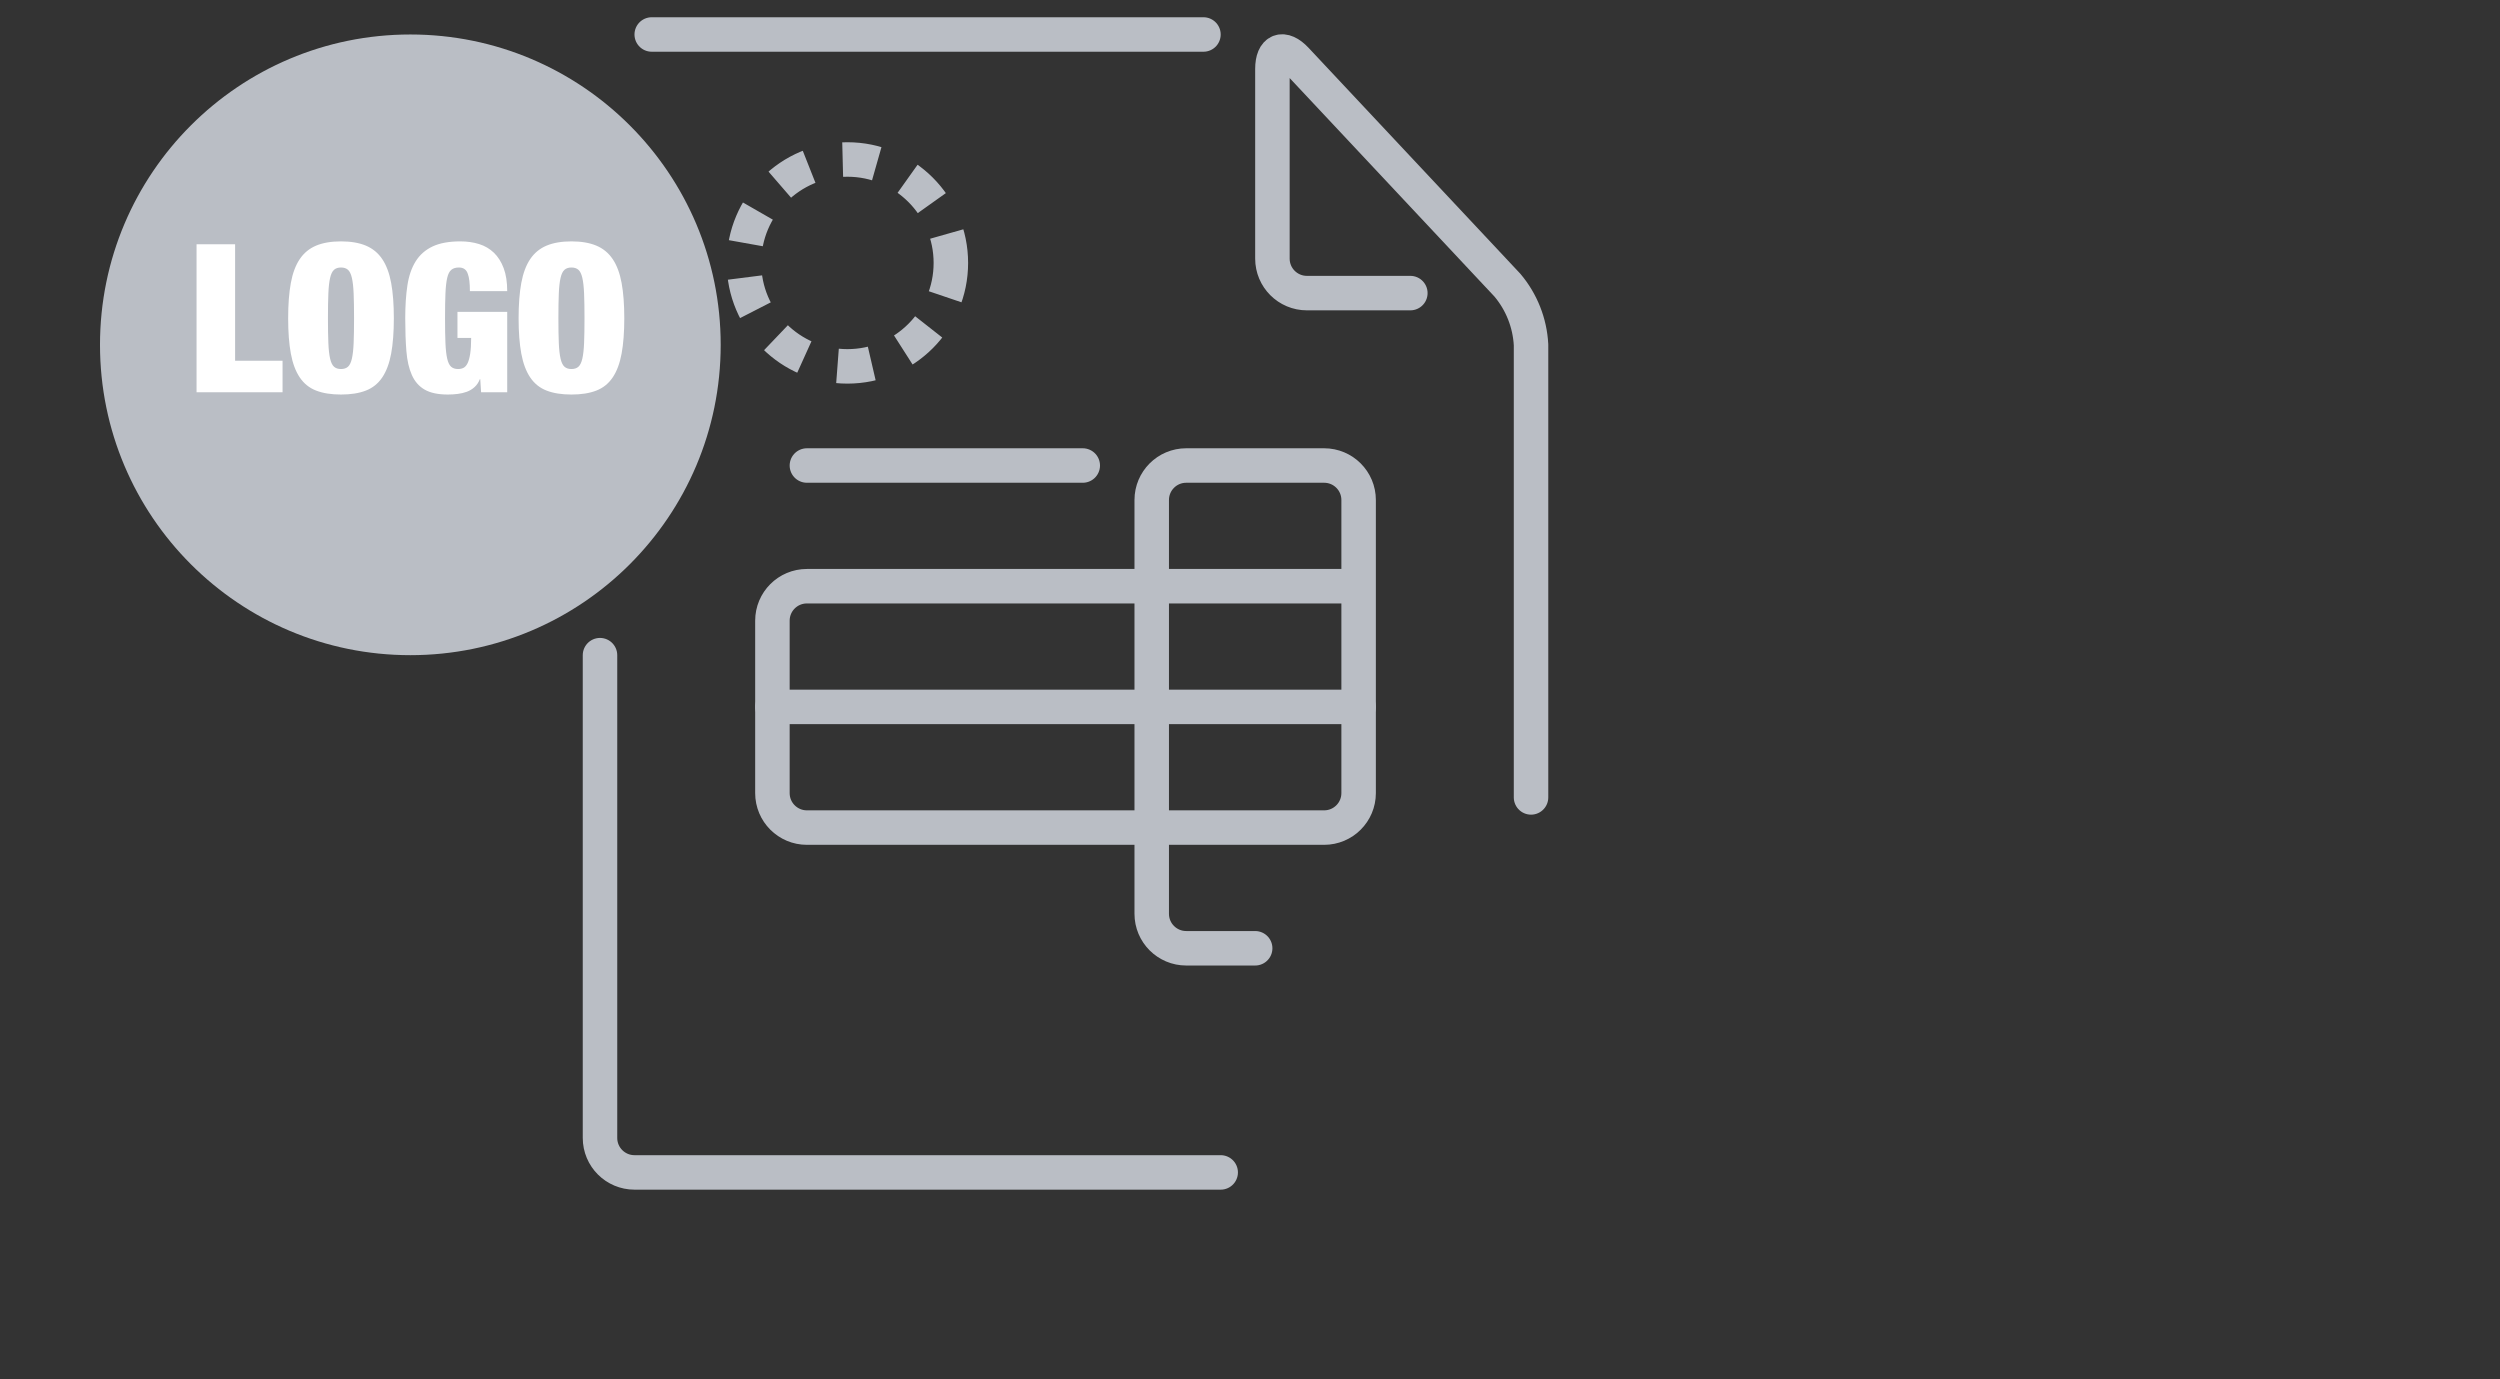 <svg width="145px" height="80px" viewBox="0 0 145 80" version="1.1" xmlns="http://www.w3.org/2000/svg" xmlns:xlink="http://www.w3.org/1999/xlink">
    <rect x="0" y="0" width="145" height="80" fill="#333333" stroke="none"/>
    <!-- Generator: Sketch 42 (36781) - http://www.bohemiancoding.com/sketch -->
    <title>setupWidget_Illustrations_customize_complete</title>
    <desc>SVG for complete state of SFC Access Point in InvoiceFTU Setup Widget</desc>
    <defs></defs>
    <g id="setupWidget_Illustrations_customize_complete" stroke="none" stroke-width="1" fill="none" fill-rule="evenodd" transform="translate(2, 0)">
        <g>
            <rect id="backgroundrect" x="0" y="0" width="145" height="80"></rect>
            <g id="container-customize-complete" transform="translate(3.4,1)">
                <circle id="svg_1" fill="#BABEC5" fill-rule="nonzero" cx="18.4" cy="19" r="18"></circle>
                <path d="M6,13.168 L6,21.751 L10.988,21.751 L10.988,19.924 L8.236,19.924 L8.236,13.168 L6,13.168 Z M13.621,17.459 C13.621,18.036 13.629,18.515 13.645,18.896 C13.661,19.276 13.695,19.579 13.747,19.803 C13.799,20.028 13.875,20.184 13.975,20.272 C14.075,20.36 14.21,20.404 14.378,20.404 C14.546,20.404 14.68,20.36 14.781,20.272 C14.881,20.184 14.957,20.028 15.009,19.803 C15.061,19.579 15.095,19.276 15.111,18.896 C15.127,18.515 15.135,18.036 15.135,17.459 C15.135,16.882 15.127,16.404 15.111,16.023 C15.095,15.642 15.061,15.34 15.009,15.116 C14.957,14.891 14.881,14.735 14.781,14.647 C14.68,14.559 14.546,14.515 14.378,14.515 C14.21,14.515 14.075,14.559 13.975,14.647 C13.875,14.735 13.799,14.891 13.747,15.116 C13.695,15.34 13.661,15.642 13.645,16.023 C13.629,16.404 13.621,16.882 13.621,17.459 Z M11.313,17.459 C11.313,16.658 11.365,15.975 11.469,15.41 C11.573,14.845 11.746,14.384 11.986,14.028 C12.226,13.671 12.543,13.411 12.936,13.246 C13.328,13.082 13.809,13 14.378,13 C14.947,13 15.428,13.082 15.82,13.246 C16.213,13.411 16.53,13.671 16.77,14.028 C17.01,14.384 17.183,14.845 17.287,15.41 C17.391,15.975 17.443,16.658 17.443,17.459 C17.443,18.261 17.391,18.944 17.287,19.509 C17.183,20.074 17.01,20.535 16.77,20.891 C16.53,21.248 16.213,21.502 15.82,21.654 C15.428,21.807 14.947,21.883 14.378,21.883 C13.809,21.883 13.328,21.807 12.936,21.654 C12.543,21.502 12.226,21.248 11.986,20.891 C11.746,20.535 11.573,20.074 11.469,19.509 C11.365,18.944 11.313,18.261 11.313,17.459 Z M21.133,17.087 L21.133,18.601 L21.927,18.601 C21.927,18.97 21.908,19.272 21.872,19.509 C21.836,19.745 21.786,19.93 21.722,20.062 C21.658,20.194 21.58,20.284 21.488,20.332 C21.396,20.38 21.289,20.404 21.169,20.404 C21.001,20.404 20.867,20.36 20.767,20.272 C20.666,20.184 20.59,20.028 20.538,19.803 C20.486,19.579 20.452,19.276 20.436,18.896 C20.42,18.515 20.412,18.036 20.412,17.459 C20.412,16.882 20.42,16.404 20.436,16.023 C20.452,15.642 20.486,15.34 20.538,15.116 C20.59,14.891 20.67,14.735 20.779,14.647 C20.887,14.559 21.033,14.515 21.217,14.515 C21.482,14.515 21.654,14.639 21.734,14.887 C21.814,15.095 21.854,15.428 21.854,15.885 L24.018,15.885 C24.018,15.364 23.95,14.921 23.814,14.557 C23.677,14.192 23.489,13.893 23.249,13.661 C23.008,13.429 22.722,13.26 22.389,13.156 C22.057,13.052 21.694,13 21.301,13 C20.644,13 20.107,13.098 19.691,13.294 C19.274,13.491 18.948,13.777 18.711,14.154 C18.475,14.531 18.314,14.995 18.23,15.548 C18.146,16.101 18.104,16.738 18.104,17.459 C18.104,18.173 18.126,18.806 18.17,19.359 C18.214,19.912 18.32,20.376 18.489,20.753 C18.657,21.13 18.905,21.412 19.234,21.6 C19.563,21.789 20.011,21.883 20.58,21.883 C20.773,21.883 20.963,21.871 21.151,21.847 C21.34,21.823 21.516,21.781 21.68,21.721 C21.844,21.66 21.993,21.57 22.125,21.45 C22.257,21.33 22.359,21.178 22.431,20.993 L22.455,20.993 L22.503,21.751 L24.018,21.751 L24.018,17.087 L21.133,17.087 Z M26.987,17.459 C26.987,18.036 26.995,18.515 27.011,18.896 C27.027,19.276 27.061,19.579 27.113,19.803 C27.165,20.028 27.241,20.184 27.342,20.272 C27.442,20.36 27.576,20.404 27.744,20.404 C27.912,20.404 28.047,20.36 28.147,20.272 C28.247,20.184 28.323,20.028 28.375,19.803 C28.427,19.579 28.461,19.276 28.477,18.896 C28.493,18.515 28.501,18.036 28.501,17.459 C28.501,16.882 28.493,16.404 28.477,16.023 C28.461,15.642 28.427,15.34 28.375,15.116 C28.323,14.891 28.247,14.735 28.147,14.647 C28.047,14.559 27.912,14.515 27.744,14.515 C27.576,14.515 27.442,14.559 27.342,14.647 C27.241,14.735 27.165,14.891 27.113,15.116 C27.061,15.34 27.027,15.642 27.011,16.023 C26.995,16.404 26.987,16.882 26.987,17.459 Z M24.679,17.459 C24.679,16.658 24.731,15.975 24.835,15.41 C24.94,14.845 25.112,14.384 25.352,14.028 C25.593,13.671 25.909,13.411 26.302,13.246 C26.694,13.082 27.175,13 27.744,13 C28.313,13 28.794,13.082 29.187,13.246 C29.579,13.411 29.896,13.671 30.136,14.028 C30.377,14.384 30.549,14.845 30.653,15.41 C30.757,15.975 30.809,16.658 30.809,17.459 C30.809,18.261 30.757,18.944 30.653,19.509 C30.549,20.074 30.377,20.535 30.136,20.891 C29.896,21.248 29.579,21.502 29.187,21.654 C28.794,21.807 28.313,21.883 27.744,21.883 C27.175,21.883 26.694,21.807 26.302,21.654 C25.909,21.502 25.593,21.248 25.352,20.891 C25.112,20.535 24.94,20.074 24.835,19.509 C24.731,18.944 24.679,18.261 24.679,17.459 Z" id="logo-str" fill="#FFFFFF" fill-rule="nonzero"></path>
                <path d="M83.4,45.25 L83.4,19 C83.332,17.728 82.851,16.513 82.03,15.54 L69.77,2.46 C69.02,1.66 68.4,1.9 68.4,3 L68.4,14 C68.4,15.105 69.295,16 70.4,16 L76.4,16" id="svg_3" stroke="#BABEC5" stroke-width="2" stroke-linecap="round" stroke-linejoin="round"></path>
                <path d="M29.4,37 L29.4,65 C29.4,66.105 30.295,67 31.4,67 L65.4,67" id="svg_4" stroke="#BABEC5" stroke-width="2" stroke-linecap="round" stroke-linejoin="round"></path>
                <circle id="svg_5" stroke="#BABEC5" stroke-width="2" stroke-dasharray="2" cx="43.75" cy="14.25" r="6"></circle>
                <path d="M67.4,54 L63.4,54 C62.295,54 61.4,53.105 61.4,52 L61.4,28 C61.4,26.895 62.295,26 63.4,26 L71.4,26 C72.505,26 73.4,26.895 73.4,28 L73.4,45 C73.4,46.105 72.505,47 71.4,47 L41.4,47 C40.295,47 39.4,46.105 39.4,45 L39.4,35 C39.4,33.895 40.295,33 41.4,33 L73.4,33" id="svg_6" stroke="#BABEC5" stroke-width="2" stroke-linecap="round" stroke-linejoin="round"></path>
                <path d="M57.4,26 L41.4,26" id="svg_7" stroke="#BABEC5" stroke-width="2" stroke-linecap="round" stroke-linejoin="round"></path>
                <path d="M39.4,40 L73.4,40" id="svg_8" stroke="#BABEC5" stroke-width="2" stroke-linecap="round" stroke-linejoin="round"></path>
                <path d="M64.4,1 L32.4,1" id="svg_9" stroke="#BABEC5" stroke-width="2" stroke-linecap="round" stroke-linejoin="round"></path>
            </g>
        </g>
    </g>
</svg>